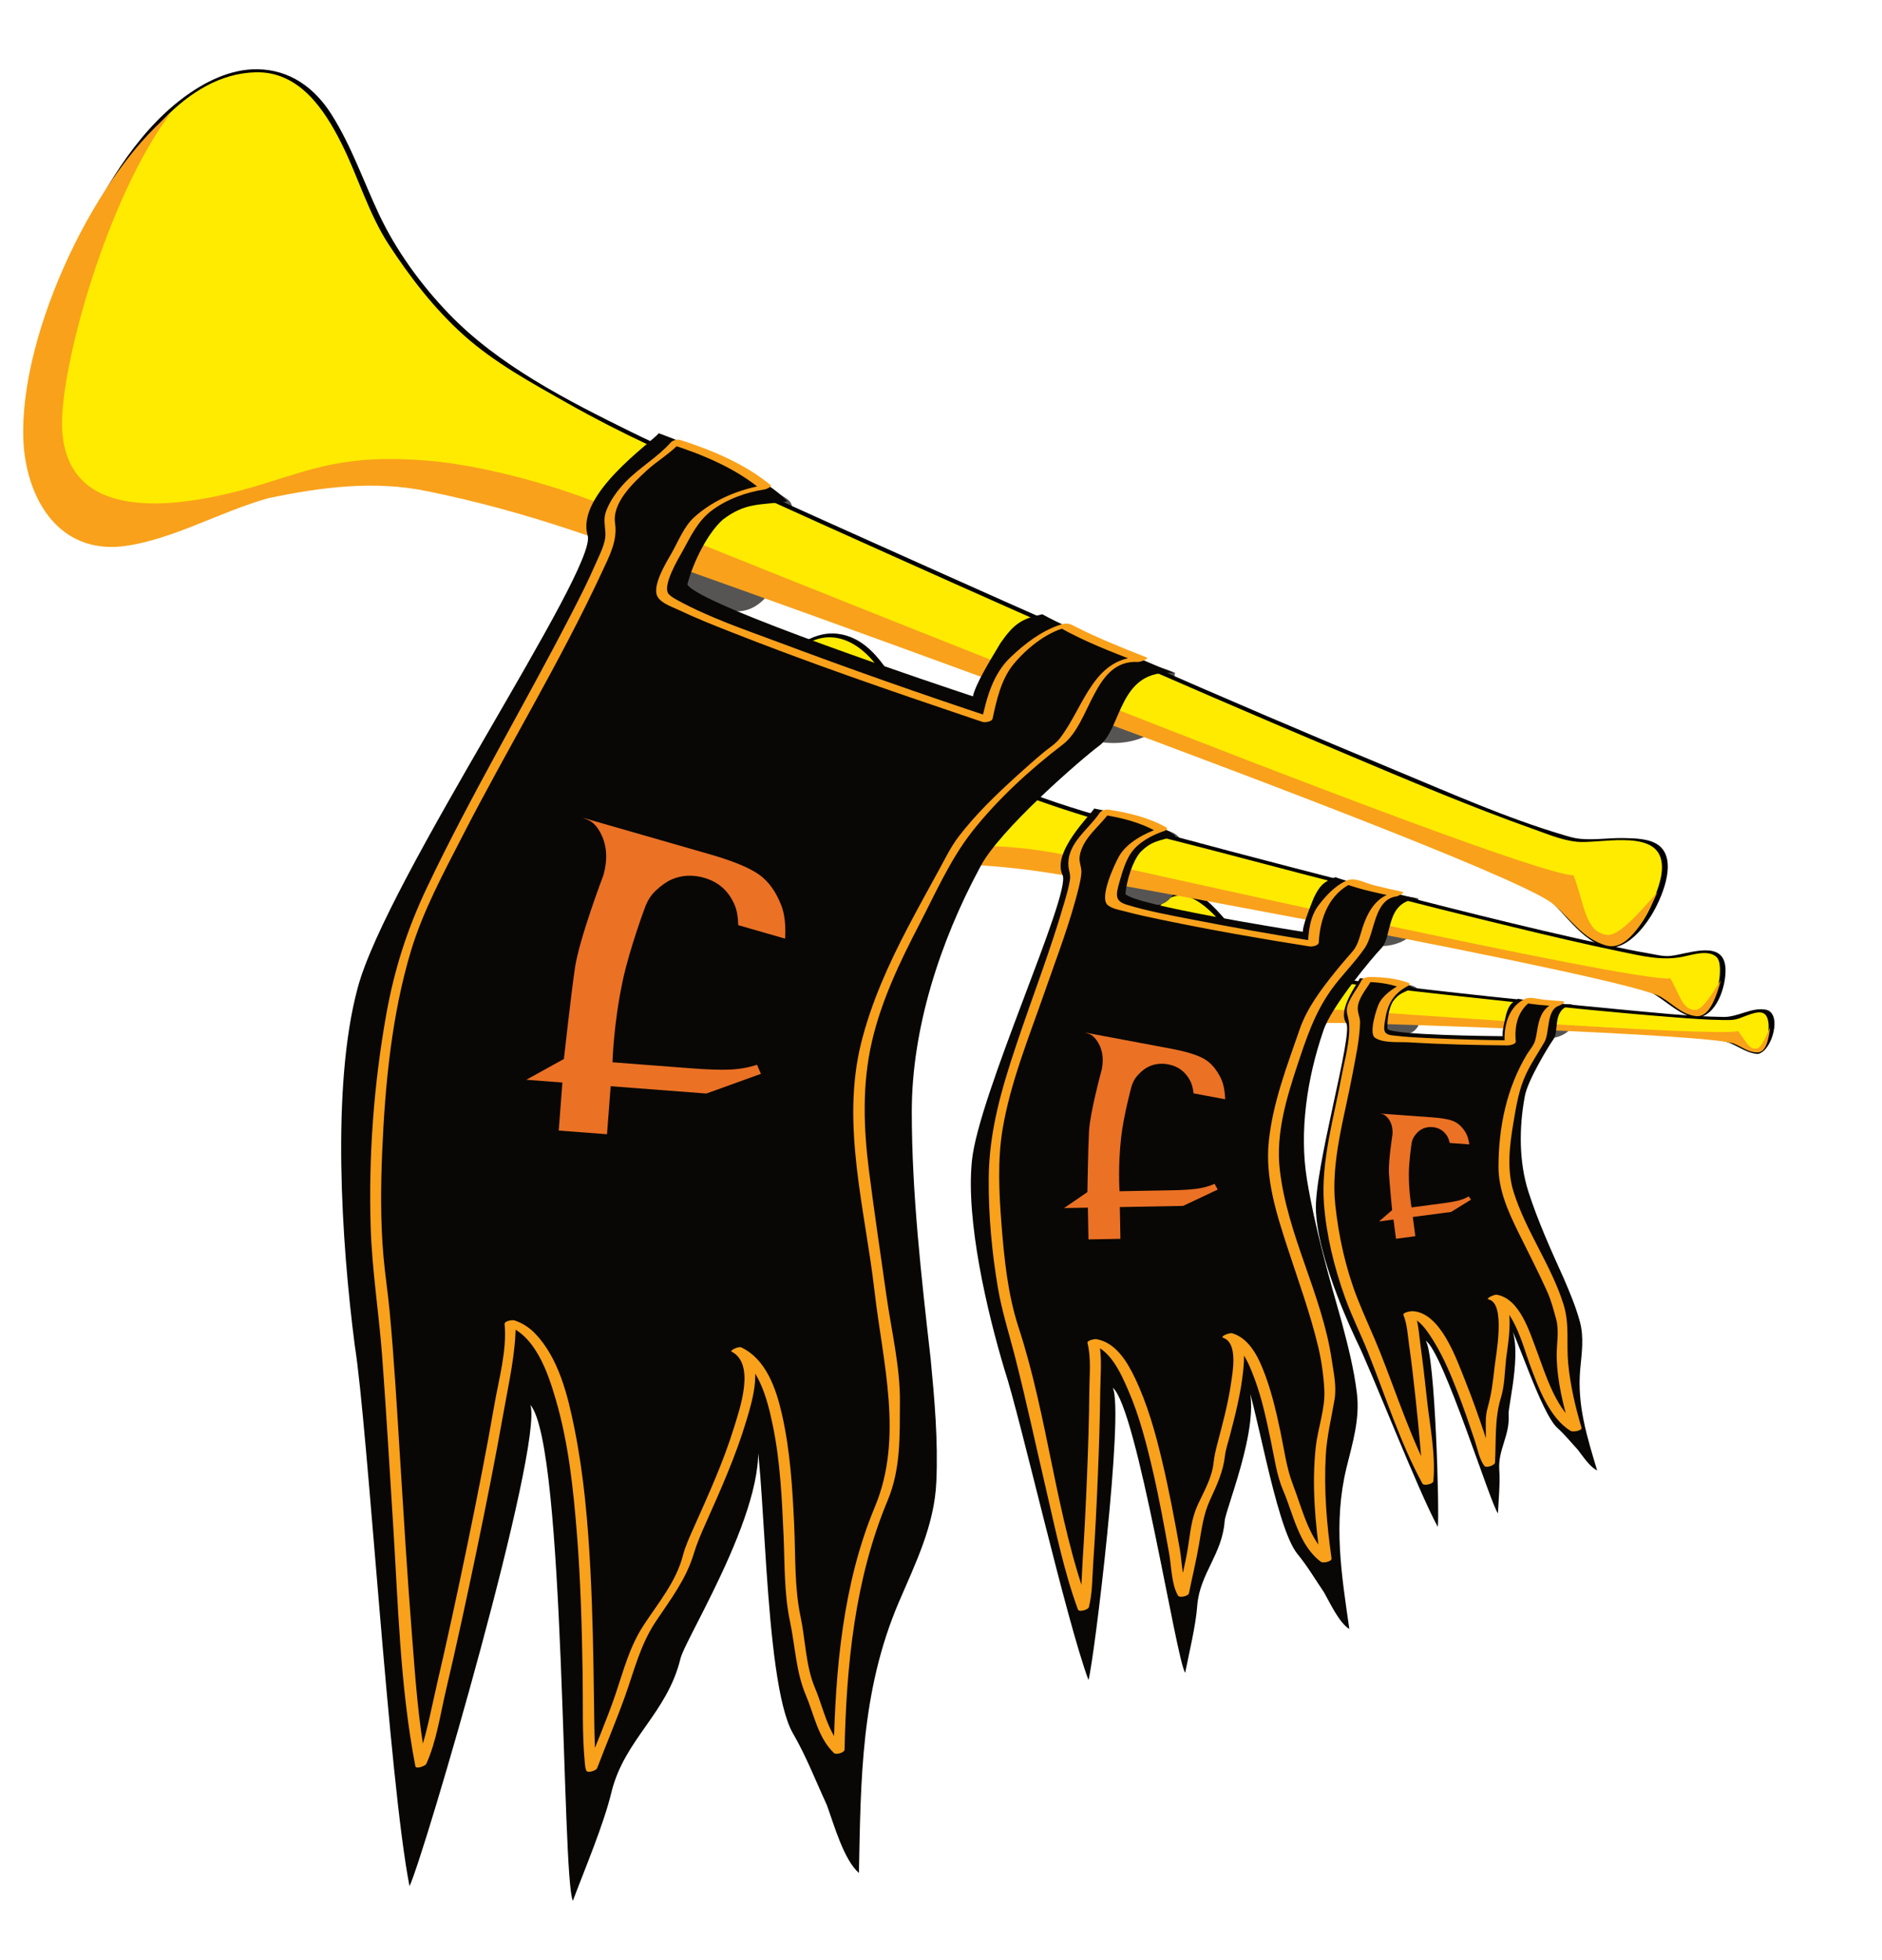 <?xml version="1.0" encoding="utf-8"?>
<!-- Generator: Adobe Illustrator 15.1.0, SVG Export Plug-In . SVG Version: 6.00 Build 0)  -->
<!DOCTYPE svg PUBLIC "-//W3C//DTD SVG 1.1//EN" "http://www.w3.org/Graphics/SVG/1.1/DTD/svg11.dtd">
<svg version="1.1" id="Trumpet" xmlns="http://www.w3.org/2000/svg" xmlns:xlink="http://www.w3.org/1999/xlink" x="0px" y="0px"
	 width="664.467px" height="691.465px" viewBox="0 0 664.467 691.465" enable-background="new 0 0 664.467 691.465"
	 xml:space="preserve">
<g>
	<g>
		<path fill="#565554" d="M492.133,348.241c-2.602,1.429-4.256,3.344-5.975,5.674c-1.418,2.035-2.626,3.805-2.088,6.396
			c0.681,3.039,3.142,3.629,5.906,3.629c2.466-0.004,4.93,0.29,7.397,0.286l0.268-0.087c2.39-1.164,3.232-4.988,3.318-7.484
			c0.076-1.604-0.056-3.24-0.454-4.789c-0.257-1.103-0.447-2.514-1.36-3.208C499.146,348.659,494.672,346.93,492.133,348.241z"/>
		<g>
			<path fill="#565554" d="M491.549,348.012c-4.274,2.558-10.566,8.669-7.834,14.103c0.883,1.757,3.286,2.255,5.052,2.297
				c2.69,0.064,6.415,0.98,8.986,0.146c4.792-1.557,4.521-9.167,3.719-12.949c-0.486-2.291-0.947-3.351-3.188-3.883
				c-2.234-0.53-4.354-0.656-6.515,0.184c-1.269,0.493-0.093,0.985,0.729,0.666c10.229-3.974,8.895,15.221,4.034,15.142
				c-3.834-0.063-10.11,0.879-11.495-3.663c-1.311-4.298,4.523-9.692,7.681-11.582C493.833,347.802,492.107,347.678,491.549,348.012
				z"/>
		</g>
	</g>
	<g>
		<path fill="#565554" d="M555.075,354.55c0.892,2.773,1.483,5.842-0.475,8.348c-1.537,1.975-4.402,3.193-6.813,3.375
			c-2.409,0.183-6.976-0.816-7.091-3.938c0.06-2.882,3.767-4.864,5.858-6.03c2.898-1.426,5.403-2.232,8.58-1.871"/>
	</g>
	<g>
		<path fill="#FEEB00" d="M620.789,371.343c-3.247,0.082-6.464-2.735-9.351-3.925c-7.269-3.438-129.663-8.522-137.548-8.49
			c-6.377-0.066-13.221,0.209-19.721,0.952c-7.081,0.737-13.605,3.799-19.789,7.328c-5.721,3.767-10.649,9.396-16.708,12.115
			c-7.454,3.168-13.313-1.879-16.146-8.287c-5.43-12.695-2.58-36.791,4.838-48.438c3.836-5.863,10.436-9.893,17.277-5.558
			c5.537,3.667,9.488,10.021,14.521,14.665c5.528,4.486,11.47,8.565,18.338,10.442c6.293,1.788,13.003,3.17,19.305,4.138
			c7.776,1.312,129.462,15.071,137.191,12.857c3.041-0.706,6.672-2.964,9.863-2.356c1.519,0.354,2.61,2.425,2.195,7.238
			C624.666,368.547,622.25,371.246,620.789,371.343z"/>
		<g>
			<path d="M621.167,370.806c-3.925-0.365-6.556-3.321-10.206-4.245c-1.507-0.382-3.073-0.566-4.611-0.77
				c-5.165-0.68-10.369-1.091-15.562-1.505c-16.17-1.287-32.376-2.164-48.574-3.008c-16.049-0.835-32.102-1.574-48.159-2.223
				c-11.478-0.463-22.891-0.998-34.372-0.205c-13.094,0.904-23.671,5.822-33.679,14.144c-4.301,3.576-9.423,8.14-15.649,6.165
				c-3.298-1.046-5.646-4.268-7.256-7.12c-2.65-4.696-3.161-10.682-3.391-15.948c-0.499-11.465,1.689-25.15,8.417-34.704
				c8.022-11.391,17.535-2.24,23.661,4.826c4.391,5.065,9.221,9.125,14.977,12.566c12.065,7.214,27.827,8.054,41.644,9.687
				c14.956,1.768,29.927,3.408,44.903,4.991c19.088,2.018,38.192,3.972,57.331,5.46c5.965,0.464,11.953,0.937,17.939,1.002
				c1.404,0.015,2.868,0.044,4.251-0.238c2.676-0.547,7.882-3.715,10.174-1.916c2.851,2.237,1.191,12.163-2.343,13.106
				c-1.157,0.31-0.905,1.252,0.252,0.943c4.87-1.301,8.377-14.409,2.54-15.545c-4.942-0.961-9.82,2.645-14.959,2.563
				c-12.641-0.202-25.314-1.619-37.891-2.79c-29.947-2.789-59.898-5.914-89.742-9.667c-6.84-0.86-13.606-2.143-20.299-3.809
				c-7.695-1.916-13.978-5.368-20.219-10.208c-5.488-4.256-9.148-10.414-14.555-14.8c-7.557-6.132-16.473-1.291-20.899,5.972
				c-5.302,8.695-7.154,20.258-7.146,30.284c0.008,9.453,1.322,21.797,11.068,26.269c9.525,4.369,19.472-7.989,26.163-12.598
				c14.694-10.12,34.114-8.27,51.173-7.632c25.422,0.95,50.84,2.165,76.235,3.655c11.667,0.686,23.34,1.41,34.979,2.478
				c3.558,0.326,7.127,0.671,10.653,1.257c4.493,0.747,7.799,4.211,12.393,4.638C621.135,371.948,622.469,370.927,621.167,370.806z"
				/>
		</g>
	</g>
	<g>
		<path fill="#F9A11B" d="M620.611,371.343c-3.247,0.082-5.374-1.844-8.261-3.033c-7.269-3.439-131.507-7.403-139.392-7.37
			c-6.378-0.067-13.222,0.208-19.722,0.951c-7.081,0.737-13.606,3.8-19.789,7.329c-5.722,3.766-10.649,9.396-16.708,12.115
			c-7.453,3.167-13.314-1.88-16.146-8.287c-5.431-12.695-2.58-36.792,4.838-48.438c-4.57,13.141-3.67,36.332-0.972,43.97
			c4.426,12.529,18.489,5.504,27.629-0.859c5.844-4.066,9.509-7.27,19.916-9.697c6.372-1.485,15.517-2.096,23.716-1.573
			c7.868,0.501,130.214,9.571,137.944,7.356c2.659,3.357,3.712,6.621,6.592,6.172c1.54-0.24,3.13-3.902,4.682-7.448
			C624.095,370.324,622.072,371.245,620.611,371.343z"/>
	</g>
	<g>
		<path fill="#080705" d="M499.143,348.552c-3.425,1.628-5.228,1.81-7.4,4.877c-1.371,2.284-2.049,6.536-1.869,9.664
			c2.275,2.163,37.028,2.493,40.624,2.521c-0.161-1.626,0.657-5.016,1.321-7.861c0.902-2.923,1.645-3.904,4.116-5.324
			c3.994,0.854,19.061,2.081,19.061,2.081c-7.309,1.627-4.288,9.13-6.559,12.245c-1.433,1.967-9.259,14.693-10.11,20.232
			c-2.017,10.916-2.065,23.041,1.312,33.539c3.3,10.258,7.87,20.372,12.439,30.486c2.089,4.856,4.254,9.95,5.704,15.276
			c1.526,5.563,0.676,11.104,0.141,16.803c-1.165,12.748,2.441,23.961,5.964,35.727c-2.446-1.055-5.021-4.965-6.818-7.283
			c-2.43-2.641-4.62-5.357-7.211-7.684c-5.966-5.453-14.834-34.455-17.655-37.496c6.211,6.625,0.224,29.545,0.429,32.639
			c0.556,7.455-3.775,12.402-3.297,19.621c0.35,4.361-0.256,11.072-0.459,15.352c-2.43-2.643-19.371-57.15-25.514-60.9
			c3.356,4.668,4.887,61.02,4.282,65.688c-6.922-12.516-23.84-56.104-28.887-66.066c-5.813-12.346-13.496-31.724-14.147-45.204
			c-0.796-14.749,13.302-62.703,10.684-66.514c-3.212-4.674,4.255-14.308,4.826-15.807
			C480.119,345.163,494.26,345.648,499.143,348.552z"/>
	</g>
	<g>
		<g>
			<path fill="#F9A11B" d="M494.65,347.266c-2.91,1.554-6.333,3.847-7.813,6.915c-0.841,1.746-3.615,10.372-1.412,11.956
				c2.819,2.028,8.842,1.45,12.074,1.648c11.619,0.715,23.29,0.974,34.93,1.077c0.644,0.006,2.83-0.433,2.741-1.397
				c-0.52-5.646,0.673-10.896,5.578-14.378c-1.024,0.223-2.049,0.445-3.073,0.668c3.765,0.712,7.597,1.01,11.418,1.223
				c0.347-0.53,0.692-1.06,1.038-1.59c-3.931,1.229-5.854,3.503-6.88,7.499c-0.533,2.08-0.669,4.235-1.261,6.304
				c-0.482,1.688-2.009,3.381-2.902,4.862c-7.149,11.853-9.955,25.564-10.029,39.38c-0.045,8.256,3.282,15.775,6.849,23.04
				c3.47,7.067,7.136,14.091,10.361,21.272c1.385,3.084,2.254,6.464,3.15,9.716c1.152,4.179,0.115,8.858,0.191,13.137
				c0.16,8.883,2.393,17.685,4.889,26.156c1.248-0.402,2.495-0.805,3.743-1.207c-8.69-5.15-12.45-18.405-15.84-27.391
				c-2.444-6.481-5.942-17.985-13.991-19.324c-0.795-0.132-4.122,1.38-2.802,1.682c6.147,1.404,2.493,19.891,2.053,23.983
				c-0.531,4.941-1.069,9.448-2.444,14.285c-0.822,2.893-0.647,5.708-0.616,8.676c0.041,3.872-0.412,7.753-0.626,11.616
				c1.248-0.402,2.495-0.805,3.743-1.207c-1.973-2.545-2.655-7.111-3.659-10.096c-2.108-6.265-4.296-12.502-6.769-18.634
				c-2.979-7.39-8.611-24.08-18.604-24.497c-0.477-0.02-3.567,0.393-3.162,1.391c1.298,3.201,1.491,7.081,1.972,10.462
				c0.896,6.292,1.612,12.609,2.298,18.927c0.688,6.342,1.309,12.692,1.839,19.05c0.291,3.491,0.938,7.296,0.595,10.806
				c1.282-0.275,2.564-0.551,3.846-0.826c-7.729-14.246-12.799-30.157-18.754-45.19c-2.563-6.468-5.569-12.755-8.106-19.223
				c-4.111-10.481-6.595-21.863-7.786-33.041c-1.613-15.143,3.374-31.325,6.12-46.106c1.098-5.901,2.464-11.952,2.637-17.975
				c0.066-2.333-1.234-3.866-0.685-6.348c0.781-3.528,3.466-6.146,5.044-9.271c-0.908,0.396-1.815,0.792-2.724,1.188
				c4.178,0.012,8.472,0.494,12.398,1.948c0.949,0.352,4.456-1.13,3.143-1.617c-4.42-1.637-9.233-2.077-13.922-2.09
				c-0.832-0.002-2.308,0.366-2.724,1.188c-1.443,2.857-3.5,5.265-4.723,8.276c-1.143,2.814,0.108,4.314,0.314,6.931
				c0.468,5.943-1.518,12.595-2.587,18.387c-2.695,14.599-7.402,30.267-6.274,45.229c0.844,11.201,3.645,22.492,7.42,33.044
				c2.365,6.608,5.584,12.968,8.186,19.496c6.123,15.361,11.255,31.641,19.159,46.209c0.483,0.892,3.75,0.151,3.846-0.826
				c0.918-9.415-1.292-19.862-2.283-29.201c-0.678-6.39-1.421-12.774-2.292-19.141c-0.499-3.646-0.693-7.87-2.093-11.32
				c-1.054,0.464-2.107,0.927-3.162,1.391c4.704,0.196,8.061,5.749,10.215,9.27c3.351,5.479,5.826,11.508,8.159,17.472
				c2.222,5.679,4.177,11.458,6.119,17.235c0.922,2.742,1.562,6.543,3.376,8.883c0.633,0.817,3.688-0.2,3.743-1.207
				c0.414-7.446-0.181-15.465,2.013-22.602c1.417-4.611,1.371-9.118,1.888-13.852c0.515-4.717,3.834-21.131-2.987-22.689
				c-0.934,0.561-1.868,1.121-2.802,1.682c8.07,1.342,11.771,16.359,14.111,22.703c2.935,7.954,6.958,19.141,14.558,23.645
				c0.657,0.39,4.086-0.045,3.743-1.207c-2.183-7.408-3.936-14.872-4.678-22.572c-0.7-7.263,0.557-13.825-1.658-20.898
				c-4.331-13.833-13.289-25.816-17.619-39.677c-2.472-7.913-1.43-16.366-0.08-24.377c1.011-5.999,1.912-11.857,4.545-17.37
				c1.854-3.88,4.235-7.399,6.392-11.095c1.985-3.403,0.58-11.449,5.252-12.908c0.517-0.162,2.863-1.488,1.038-1.59
				c-2.216-0.123-4.428-0.304-6.636-0.521c-2.219-0.219-4.688-1.216-6.813-0.121c-5.819,2.998-7.339,10.049-6.799,15.911
				c0.913-0.466,1.827-0.932,2.741-1.397c-9.407-0.084-18.82-0.351-28.218-0.761c-4.758-0.207-9.54-0.418-14.269-1.015
				c-3.313-0.418-3.068-2.004-2.529-5.463c0.85-5.459,2.824-9.174,7.898-11.883C499.208,346.765,495.664,346.725,494.65,347.266z"/>
		</g>
	</g>
	<g>
		<path fill="#EB7125" d="M519.353,423.299l-7.014,4.333l-13.528,1.777l0.896,6.784l-6.823,0.899l-0.896-6.784l-5.101,0.67
			l4.622-3.99c0,0-0.937-9.694-1.124-13.063c-0.233-4.193,1.244-13.575,1.244-13.575c0.192-2.563-0.445-4.622-1.907-6.175
			c-0.588-0.632-1.204-1.006-1.85-1.126l-0.805-0.153l17.518,1.28c0.152,0.01,0.265,0.018,0.338,0.022l0.907,0.067
			c3.466,0.253,5.971,0.726,7.517,1.416c1.475,0.657,2.781,1.857,3.924,3.604c0.708,1.081,1.209,2.584,1.5,4.511l-6.912-0.505
			c-0.262-1.119-0.614-2.003-1.054-2.647c-1.235-1.803-2.921-2.783-5.06-2.939c-1.694-0.124-3.181,0.262-4.452,1.152
			c-0.66,0.467-1.312,1.161-1.95,2.082c-0.457,0.662-0.771,1.445-0.937,2.347c-0.063,0.33-0.982,6.536-0.997,11.07
			c-0.021,6.359,0.958,11.675,0.958,11.675l11.173-1.469c2.196-0.288,3.928-0.59,5.192-0.901c1.413-0.35,2.686-0.854,3.813-1.511
			L519.353,423.299z"/>
	</g>
</g>
<g>
	<g>
		<path fill="#565554" d="M404.304,292.855c-4.377,1.62-7.394,4.215-10.606,7.441c-2.677,2.838-4.966,5.312-4.73,9.467
			c0.356,4.884,4.047,6.373,8.348,7.012c3.837,0.565,7.602,1.593,11.439,2.158l0.438-0.073c3.986-1.256,6.184-7.011,6.895-10.873
			c0.49-2.478,0.665-5.053,0.402-7.556c-0.143-1.773-0.112-4.013-1.373-5.303C415.116,295.129,408.559,291.404,404.304,292.855z"/>
		<g>
			<path fill="#565554" d="M403.94,292.522c-6.87,2.803-15.797,9.408-15.938,17.5c-0.063,3.569,3.064,5.982,6.224,6.725
				c2.71,0.637,5.478,1.02,8.205,1.585c1.931,0.4,4.411,1.366,6.394,1.036c7.114-1.183,8.643-11.701,8.748-17.307
				c0.069-3.688-0.113-6.704-3.536-8.278c-3.128-1.439-6.47-2.138-9.843-1.345c-1.162,0.273-0.926,1.104,0.223,0.834
				c2.818-0.663,5.508,0.307,8.065,1.379c2.643,1.108,2.854,3.355,3.042,6.04c0.315,4.523-0.827,18.649-8.078,17.449
				c-6.097-1.01-16.378-1.052-17.512-8.635c-1.053-7.041,9.344-14.117,14.735-16.317
				C405.927,292.674,404.759,292.188,403.94,292.522z"/>
		</g>
	</g>
	<g>
		<path fill="#565554" d="M500.748,317.246c0.746,4.521,0.956,9.43-2.671,12.874c-2.848,2.716-7.587,3.947-11.378,3.673
			c-3.789-0.274-10.661-2.886-10.118-7.769c0.761-4.469,6.985-6.694,10.511-8.024c4.838-1.547,8.921-2.22,13.778-0.923"/>
	</g>
	<g>
		<path fill="#FEEB00" d="M599.077,358.586c-5.07-0.624-9.422-5.752-13.636-8.271c-10.51-7.032-199.715-43.287-211.987-45.062
			c-9.904-1.581-20.613-2.737-30.896-3.086c-11.186-0.493-22.043,2.758-32.479,6.816c-9.771,4.534-18.74,12.148-28.795,14.976
			c-12.328,3.201-20.273-6.007-23.195-16.629c-5.506-21.006,4.508-57.827,18.744-74.225c7.324-8.232,18.523-12.972,28.162-4.644
			c7.764,6.985,12.438,17.784,19.191,26.174c7.561,8.258,15.857,15.98,26.105,20.489c9.375,4.239,19.492,7.943,29.07,10.908
			c11.791,3.841,197.885,53.425,210.422,51.771c4.894-0.394,11.064-3.065,15.888-1.38c2.279,0.902,3.499,4.375,1.738,11.768
			C605.754,355.135,601.372,358.774,599.077,358.586z"/>
		<g>
			<path d="M599.67,358.069c-6.483-1.313-10.376-7.361-16.49-9.538c-3.364-1.197-6.839-2.108-10.289-3.02
				c-12.251-3.237-24.645-5.955-37.021-8.664c-33.324-7.294-66.785-13.977-100.264-20.523c-20.445-3.998-40.938-8.556-61.559-11.588
				c-13.865-2.039-28.437-4.385-42.428-2.447c-13.776,1.908-25.436,7.969-37.174,14.988c-7.186,4.297-15.568,8.957-23.972,5.364
				c-5.761-2.463-9.146-8.692-11.044-14.305c-3.504-10.357-1.981-22.516,0.008-33.006c2.217-11.696,6.275-23.249,12.21-33.578
				c2.78-4.838,6.162-9.25,10.527-12.757c9.457-7.598,19.257-3.873,26.251,4.438c4.217,5.009,7.407,10.863,11.019,16.302
				c4.004,6.03,9.168,11.115,14.609,15.852c10.729,9.341,24.434,14.154,37.704,18.692c20.509,7.013,41.852,11.913,62.786,17.44
				c33.023,8.718,66.101,17.26,99.3,25.289c12.885,3.116,25.791,6.185,38.779,8.846c7.25,1.485,14.18,3.213,21.523,1.725
				c3.337-0.676,8.65-2.495,11.67-0.109c1.602,1.265,1.482,4.294,1.421,6.015c-0.141,3.934-2.414,14.333-7.781,14.563
				c-0.697,0.029-2.057,1.131-0.758,1.074c7.482-0.32,10.777-11.37,10.517-17.326c-0.46-10.494-12.928-5.231-19.432-4.5
				c-2.445,0.275-5.23-0.476-7.62-0.882c-4.706-0.801-9.382-1.786-14.049-2.788c-30.841-6.62-61.42-14.549-91.964-22.404
				c-28.166-7.243-56.308-14.604-84.347-22.328c-12.736-3.509-25.224-7.565-37.404-12.757
				c-13.301-5.669-24.979-15.192-33.159-27.149c-6.563-9.594-12.558-23.871-25.609-25.369c-9.26-1.063-17.426,6.128-22.484,13.014
				c-6.33,8.617-10.343,19.026-13.303,29.214c-4.866,16.745-9.96,46.034,8.021,57.162c8.959,5.545,19.928-0.588,27.774-5.177
				c6.607-3.865,12.819-7.815,20.071-10.411c9.187-3.288,18.523-5.021,28.288-4.646c13.636,0.525,27.084,2.58,40.475,5.044
				c59.522,10.954,119.252,22.191,178.087,36.426c5.737,1.388,11.492,2.792,17.126,4.561c7.029,2.207,11.6,8.839,18.798,10.297
				C599.083,359.224,600.762,358.291,599.67,358.069z"/>
		</g>
	</g>
	<g>
		<path fill="#F9A11B" d="M598.799,358.544c-5.069-0.623-7.932-4.112-12.146-6.631c-10.51-7.032-202.843-41.972-215.115-43.747
			c-9.904-1.581-20.613-2.738-30.896-3.088c-11.186-0.492-22.045,2.759-32.479,6.817c-9.771,4.534-18.742,12.148-28.795,14.976
			c-12.328,3.2-20.275-6.007-23.195-16.629c-5.508-21.006,4.508-57.828,18.744-74.225c-10.152,19.381-14.123,55.664-11.695,68.168
			c3.982,20.514,27.484,12.844,43.176,5.064c10.031-4.973,16.475-9.107,33.225-10.472c10.256-0.835,24.621,0.334,37.253,3.045
			c12.123,2.602,200.33,45.045,212.867,43.391c3.359,5.837,4.24,11.159,8.825,11.127c2.451-0.017,5.771-5.345,9.007-10.502
			C604.457,357.768,601.095,358.731,598.799,358.544z"/>
	</g>
	<g>
		<path fill="#080705" d="M415.137,294.963c-5.705,1.74-8.551,1.604-12.641,5.873c-2.662,3.235-4.702,9.692-5.146,14.599
			c3.037,3.893,57.019,12.454,62.605,13.33c0.126-2.567,2.184-7.649,3.876-11.923c2.08-4.338,3.462-5.692,7.636-7.33
			c6.015,2.254,29.166,7.652,29.166,7.652c-11.745,0.839-8.784,13.209-13.037,17.529c-2.685,2.727-17.806,20.711-20.412,29.13
			c-5.666,16.512-8.55,35.361-5.728,52.473c2.757,16.722,7.523,33.512,12.289,50.302c2.124,8.039,4.313,16.465,5.334,25.084
			c1.086,9.008-1.521,17.428-3.673,26.17c-4.765,19.559-1.751,37.836,1.002,56.955c-3.56-2.209-6.658-8.889-8.919-12.91
			c-3.167-4.67-5.944-9.404-9.437-13.623c-8.017-9.861-15.094-57.027-18.779-62.41c8.128,11.74-6.494,46.006-6.891,50.865
			c-0.863,11.727-8.747,18.42-9.674,29.758c-0.465,6.865-2.961,17.164-4.269,23.771c-3.167-4.672-16.896-93.381-25.582-100.637
			c4.139,8.039-6.531,96.045-8.552,103.168c-7.868-21.07-24.089-92.791-29.632-109.455c-6.184-20.55-13.646-52.474-11.537-73.592
			c2.178-23.128,35.213-94.454,32.021-100.988c-3.912-8.015,9.934-21.27,11.168-23.47
			C386.329,285.284,408.214,289.314,415.137,294.963z"/>
	</g>
	<g>
		<g>
			<path fill="#F9A11B" d="M409.439,292.188c-5.178,1.754-11.685,5.108-14.435,10.103c-1.475,2.678-7.071,14.526-3.871,17.105
				c1.637,1.319,4.401,1.734,6.359,2.258c4.211,1.128,8.487,2.023,12.754,2.911c17.297,3.599,34.744,6.639,52.195,9.391
				c0.819,0.129,3.106-0.303,3.162-1.39c0.447-8.633,3.6-17.194,12.036-21.122c-0.904,0.15-1.808,0.301-2.712,0.451
				c5.49,1.954,11.261,3.195,16.962,4.366c0.633-0.546,1.267-1.091,1.899-1.637c-6.94,0.871-10.261,5.712-12.469,11.931
				c-1.047,2.947-1.61,6.61-3.698,9.042c-2.066,2.406-4.163,4.77-6.148,7.248c-4.988,6.228-9.989,12.764-12.616,20.369
				c-4.47,12.937-9.458,25.783-10.889,39.498c-1.357,13.019,2.731,25.65,6.718,37.859c3.718,11.39,7.936,22.97,10.72,34.625
				c1.174,4.913,1.917,10.311,2.17,15.356c0.329,6.548-2.312,13.455-3.023,19.98c-1.467,13.43-0.174,27.064,1.706,40.382
				c1.248-0.402,2.495-0.805,3.743-1.207c-7.728-5.709-10.199-17.369-13.494-25.806c-2.354-6.027-3.164-12.814-4.508-19.112
				c-1.602-7.509-3.372-15.046-6.302-22.163c-2.046-4.973-5.168-10.557-10.658-12.192c-0.914-0.272-4.487,1.148-3.143,1.617
				c5.345,1.86,3.255,12.432,2.686,16.324c-1.062,7.244-3.021,14.34-4.868,21.413c-0.552,2.114-1.012,4.144-1.242,6.315
				c-0.564,5.3-3.4,10.128-5.593,14.877c-2.262,4.9-2.615,9.776-3.451,15.013c-0.902,5.649-2.345,11.205-3.485,16.808
				c1.282-0.275,2.564-0.551,3.846-0.826c-2.43-4.052-2.441-10.91-3.249-15.437c-1.854-10.394-3.801-20.771-6.243-31.044
				c-2.374-9.986-5.166-20.047-9.615-29.331c-2.743-5.726-6.781-12.465-13.562-13.642c-0.586-0.102-3.422,0.372-3.162,1.391
				c1.345,5.271,0.683,11.482,0.644,16.853c-0.073,10.056-0.417,20.11-0.821,30.158c-0.403,10.043-0.906,20.085-1.563,30.115
				c-0.355,5.424-0.228,11.396-1.611,16.69c1.282-0.275,2.564-0.551,3.846-0.826c-11.693-31.828-14.319-66.399-24.84-98.561
				c-3.802-11.623-5.09-24.337-6.031-36.465c-0.848-10.909-1.419-22.445,0.372-33.291c2.727-16.512,9.363-32.688,14.83-48.427
				c4.322-12.444,9.21-24.913,12.27-37.749c0.343-1.44,0.613-2.892,0.735-4.368c0.177-2.123-0.949-3.766-0.58-6.015
				c1.083-6.59,7.382-10.592,10.84-15.782c-1.048,0.394-2.097,0.788-3.145,1.181c6.62,0.987,13.578,2.674,19.423,6.005
				c1.032,0.589,4.308-0.989,3.623-1.379c-6.236-3.555-13.522-5.318-20.585-6.372c-1.013-0.151-2.56,0.304-3.145,1.181
				c-3.938,5.912-11.604,10.705-10.99,18.739c0.147,1.933,0.833,2.833,0.516,4.872c-0.409,2.631-1.176,5.219-1.913,7.773
				c-4.879,16.905-11.292,33.377-16.882,50.053c-5.321,15.874-9.766,30.821-9.87,47.667c-0.08,12.922,1.105,25.911,3.281,38.643
				c1.378,8.061,3.856,15.764,5.884,23.658c4.045,15.757,7.448,31.681,11.149,47.521c3.287,14.069,6.2,28.559,11.194,42.15
				c0.375,1.021,3.617,0.049,3.846-0.826c1.277-4.891,1.188-10.42,1.534-15.429c0.707-10.229,1.205-20.473,1.632-30.717
				c0.423-10.119,0.75-20.244,0.857-30.371c0.061-5.632,0.775-12.189-0.636-17.718c-1.054,0.464-2.107,0.927-3.162,1.391
				c7.078,1.228,11.056,10.266,13.578,16.033c4.082,9.333,6.62,19.361,8.906,29.259c2.201,9.534,3.955,19.165,5.673,28.796
				c0.769,4.31,0.795,10.795,3.109,14.654c0.539,0.899,3.645,0.163,3.846-0.826c1.141-5.608,2.496-11.168,3.485-16.808
				c1.01-5.763,1.55-10.894,4.043-16.295c2.359-5.113,4.552-9.782,5.199-15.446c0.257-2.246,1.053-4.503,1.625-6.681
				c1.995-7.602,3.959-15.263,4.779-23.096c0.438-4.18,1.187-11.667-3.863-13.425c-1.048,0.539-2.095,1.078-3.143,1.617
				c6.155,1.834,9.019,9.007,11.062,14.477c2.707,7.252,4.268,14.932,5.853,22.488c1.176,5.603,1.966,11.622,4.24,16.916
				c3.566,8.303,5.555,19.413,13.327,25.154c0.708,0.523,3.907-0.045,3.743-1.207c-1.708-12.104-2.744-24.259-2.03-36.485
				c0.389-6.654,1.961-12.959,3.078-19.489c0.807-4.719-0.297-9.481-0.985-14.138c-3.401-23.027-15.784-44.059-18.364-67.319
				c-1.372-12.368,2.326-24.804,6.18-36.41c3.168-9.542,6.073-18.402,11.909-26.64c3.685-5.201,8.439-9.726,11.995-14.96
				c3.59-5.284,3.12-17.139,11.229-18.157c0.346-0.043,3.31-1.348,1.899-1.637c-3.418-0.702-6.818-1.492-10.201-2.348
				c-2.903-0.735-6.521-2.94-9.473-1.566c-4.019,1.871-7.174,5.228-9.816,8.708c-3.101,4.083-3.545,9.198-3.802,14.163
				c1.054-0.463,2.107-0.927,3.162-1.39c-14.945-2.356-29.86-5-44.71-7.896c-7.48-1.458-15.061-2.859-22.362-5.074
				c-4.368-1.325-3.862-3.566-2.533-8.212c0.948-3.318,2.118-7.336,4.118-10.169c2.595-3.675,7.267-6.157,11.42-7.564
				C413.434,292.415,410.996,291.661,409.439,292.188z"/>
		</g>
	</g>
	<g>
		<path fill="#EB7125" d="M429.932,419.734l-12.216,5.763l-22.348,0.41l0.208,11.208l-11.273,0.207l-0.209-11.207l-8.427,0.153
			l8.258-5.646c0,0,0.258-15.955,0.571-21.473c0.389-6.869,4.521-21.871,4.521-21.871c0.783-4.138,0.123-7.604-1.972-10.401
			c-0.841-1.137-1.775-1.86-2.804-2.173l-1.281-0.398l28.282,5.303c0.246,0.044,0.429,0.078,0.545,0.102l1.466,0.274
			c5.595,1.05,9.586,2.279,11.976,3.686c2.28,1.343,4.187,3.539,5.724,6.589c0.954,1.89,1.495,4.429,1.614,7.618l-11.159-2.094
			c-0.221-1.868-0.631-3.371-1.23-4.502c-1.677-3.162-4.242-5.066-7.694-5.714c-2.736-0.514-5.224-0.16-7.459,1.059
			c-1.163,0.637-2.349,1.647-3.559,3.03c-0.867,0.994-1.52,2.21-1.957,3.647c-0.16,0.525-2.801,10.46-3.656,17.839
			c-1.202,10.348-0.586,19.181-0.586,19.181l18.456-0.338c3.632-0.066,6.505-0.237,8.62-0.514c2.366-0.308,4.53-0.894,6.485-1.757
			L429.932,419.734z"/>
	</g>
</g>
<g>
	<g>
		<path fill="#565554" d="M260.502,170.452c-7.75,1.5-13.5,5-19.75,9.5c-5.25,4-9.75,7.5-10.5,14.5c-0.75,8.25,5,11.75,12,14
			c6.25,2,12.25,4.75,18.5,6.75h0.75c7-1,12.25-10,14.5-16.25c1.5-4,2.5-8.25,2.75-12.5c0.25-3,0.917-6.729-0.833-9.229
			C277.919,177.223,268.002,169.202,260.502,170.452z"/>
		<g>
			<path fill="#565554" d="M260.391,170.035c-7.083,1.527-13.147,4.757-19.068,8.856c-5.769,3.994-10.943,8.439-12.031,15.699
				c-0.865,5.768,2.757,9.935,7.518,12.454c3.55,1.878,7.664,2.832,11.408,4.249c3.451,1.306,8.438,4.4,12.144,4.4
				c12.257,0,17.963-18.193,19.2-27.559c0.434-3.283,0.866-6.811-0.065-10.029c-0.486-1.679-2.466-2.578-3.79-3.449
				c-4.47-2.942-9.615-5.247-15.054-4.675c-0.888,0.093-1.646,1.083-0.298,0.941c5.425-0.571,10.692,2.473,14.998,5.427
				c4,2.745,2.644,7.807,2.288,12.062c-0.506,6.042-2.733,12.088-5.731,17.322c-1.292,2.254-2.93,4.288-4.797,6.088
				c-3.743,3.609-6.386,2.738-10.648,1.173c-5.649-2.074-11.436-4.007-16.993-6.304c-5.445-2.251-8.535-6.424-8.256-12.377
				c0.277-5.91,4.869-10.03,9.188-13.398c6.049-4.717,12.672-8.42,20.212-10.046C261.784,170.617,261.54,169.788,260.391,170.035z"
				/>
		</g>
	</g>
	<g>
		<path fill="#565554" d="M414.752,237.702c0,7.75-1,16-8,20.75c-5.5,3.75-13.75,4.5-20,3s-17-7.75-14.75-15.75
			c2.5-7.25,13.5-9.25,19.75-10.5c8.5-1.25,15.5-1.25,23.25,2.25"/>
	</g>
	<g>
		<path fill="#FEEB00" d="M567.485,333.758c-8.291-2.438-14.142-12.192-20.482-17.556
			C531.398,301.573,225.595,188.995,205.6,182.655c-16.092-5.364-33.648-10.241-50.715-13.654
			c-18.531-3.901-37.551-1.463-56.082,2.438c-17.555,4.877-34.623,15.118-52.18,17.069c-21.455,1.95-32.186-15.605-34.137-34.137
			C9.075,117.796,35.924,59.099,64.2,35.65c14.484-11.724,34.484-16.551,48.277,0c11.033,13.793,15.861,33.104,24.826,48.966
			c10.346,15.862,22.07,31.034,37.932,41.379c14.482,9.655,30.345,18.621,45.518,26.207
			c18.621,9.655,315.563,143.624,336.941,144.313c8.276,0.69,19.311-2.069,26.896,2.069c3.557,2.134,4.636,8.266-0.338,20.117
			C579.58,329.836,571.264,334.703,567.485,333.758z"/>
		<g>
			<path d="M568.255,333.296c-10.991-3.759-16.278-15.893-26.498-21.307c-7.275-3.854-14.874-7.126-22.422-10.399
				c-25.747-11.164-51.894-21.422-78.028-31.635c-61.503-24.035-123.349-47.213-185.343-69.947
				c-16.026-5.877-32.022-11.913-48.203-17.357c-23.223-7.814-48.326-16.081-73.031-16.162c-14.229-0.047-29.343,2.038-42.827,6.605
				c-14.496,4.91-28.178,12.304-43.448,14.676c-13.257,2.059-24.32-4.979-30.238-16.508c-4.938-9.618-5.561-20.768-4.711-31.341
				c1.921-23.915,11.444-47.562,23.155-68.258c10.988-19.419,28.706-45.468,53.525-46.154c15.413-0.426,24.318,13.005,30.435,25.217
				c5.845,11.669,9.513,24.703,16.7,35.663c7.607,11.602,16.104,22.653,26.47,31.932c10.75,9.622,23.968,16.829,36.465,23.884
				c9.426,5.321,19.051,10.25,28.848,14.841c20.136,9.437,40.417,18.567,60.69,27.705c61.32,27.637,122.819,54.931,184.804,81.047
				c22.091,9.308,44.223,18.723,66.821,26.749c4.853,1.724,10.081,3.93,15.254,4.459c7.697,0.786,26.487-4.196,29.62,5.623
				c1.629,5.106-1.133,11.56-3.008,16.199c-2.068,5.119-8.366,15.561-15.209,14.415c-0.599-0.1-2.278,0.85-1.188,1.032
				c6.876,1.152,12.896-6.107,16.058-11.168c3.45-5.524,9.483-18.971,3.054-24.545c-3.134-2.717-8.775-2.774-12.646-2.852
				c-5.209-0.105-10.445,0.779-15.648,0.248c-2.039-0.208-4.06-0.85-6.016-1.432c-19.889-5.915-39.161-14.513-58.298-22.439
				c-61.962-25.663-123.281-52.912-184.472-80.353c-23.204-10.406-46.39-20.858-69.478-31.521
				c-5.555-2.565-11.125-5.111-16.615-7.814c-22.519-11.086-46.818-23.468-64.379-41.724c-9.795-10.183-18.571-22.211-24.598-34.988
				c-5.574-11.816-9.793-24.241-16.824-35.329c-5.999-9.46-14.681-15.735-26.085-15.924c-9.626-0.16-18.889,4.55-26.391,10.178
				C47.4,47.48,35.568,68.451,26.717,87.506c-9.264,19.944-16.481,42.626-15.368,64.857c1.004,20.036,13.566,38.193,35.139,36.668
				c13.566-0.959,26.727-7.722,39.183-12.594c15.875-6.209,33.146-8.923,50.178-8.868c16.159,0.053,32.353,4.747,47.814,9.05
				c7.923,2.206,15.789,4.643,23.573,7.297c6.307,2.151,12.572,4.429,18.84,6.69c57.023,20.572,113.797,41.869,170.41,63.542
				c30.267,11.587,60.487,23.304,90.513,35.505c18.315,7.443,37.268,14.5,54.641,24.024c9.657,5.294,14.385,16.884,25.074,20.54
				C567.291,334.416,569.042,333.565,568.255,333.296z"/>
		</g>
	</g>
	<g>
		<path fill="#F9A11B" d="M567.035,333.612c-8.291-2.438-12.108-9.047-18.449-14.41c-15.604-14.629-326.99-125.874-346.985-132.213
			c-16.092-5.364-33.648-10.241-50.715-13.654c-18.531-3.901-37.551-1.463-56.082,2.438c-17.555,4.877-34.623,15.118-52.18,17.069
			c-21.455,1.95-32.186-15.605-34.137-34.137C5.075,122.13,31.924,63.433,60.2,39.984c-22.281,29.552-38.891,89.015-38.281,110.552
			c1,35.333,42.334,29,70.667,20.333c18.109-5.54,30-10.667,58.333-8.333c17.347,1.429,41,7.333,61.334,15.333
			c19.52,7.679,321.954,130.311,343.333,131c4,10.667,4.006,19.79,11.667,21c4.096,0.646,11.103-7.333,17.921-15.049
			C576.689,333.873,570.814,334.558,567.035,333.612z"/>
	</g>
	<g>
		<path fill="#080705" d="M278.002,176.952c-10,1.333-14.713,0.323-22.713,6.323c-5.334,4.667-10.516,14.883-12.607,22.95
			c4,7.333,91.737,36.478,100.82,39.478c0.917-4.25,5.75-12.167,9.75-18.833c4.666-6.667,7.345-8.547,14.762-10.131
			c9.417,5.417,46.571,20.797,46.571,20.797c-19.833-1.833-18.298,19.627-26.583,25.667c-5.23,3.813-35.417,29.667-42.084,43
			c-14,26-24,56.667-24,86c0,28.667,3.334,58,6.667,87.334c1.333,14,2.667,28.666,2,43.333
			c-0.667,15.333-7.333,28.667-13.333,42.667c-13.334,31.333-13.334,62.666-14,95.333c-5.334-4.667-8.667-16.667-11.334-24
			c-4-8.667-7.333-17.333-12-25.333c-10.666-18.667-9.499-99.334-14.166-109.334c10.333,21.833-23.5,75-25.5,83
			c-4.667,19.334-19.667,28.334-24.334,47c-2.666,11.334-9.666,27.833-13.666,38.5c-4-8.667-2.5-160.5-15-175
			c4.693,14.557-37.334,158.5-42.667,169.834c-7.333-37.334-14.666-161.5-19.333-190.834c-4.666-36-8.334-91.334,1-126
			c10-38,84.763-147.951,81.236-159.734c-4.326-14.455,22.43-32.766,25.097-36.099C232.585,152.869,268.002,165.619,278.002,176.952
			z"/>
	</g>
	<g>
		<g>
			<path fill="#F9A11B" d="M270.599,171.041c-9.197,1.391-18.579,5.176-25.512,11.468c-3.623,3.289-5.56,8.413-7.927,12.588
				c-1.726,3.043-7.268,11.824-4.929,15.58c1.435,2.306,5.379,3.582,7.687,4.68c5.697,2.709,11.577,5.045,17.44,7.362
				c28.16,11.129,56.857,20.984,85.541,30.666c1.348,0.455,2.695,0.909,4.046,1.356c0.771,0.255,3.265-0.103,3.485-1.117
				c1.411-6.504,2.998-13.799,7.271-19.081c4.435-5.482,11.54-11.308,18.47-13.077c-0.668-0.009-1.336-0.018-2.004-0.027
				c8.661,4.867,18.082,8.53,27.348,12.074c0.934-0.561,1.868-1.121,2.802-1.681c-18.209-1.101-21.302,17.35-30.192,28.782
				c-1.468,1.887-3.779,3.287-5.604,4.809c-3.211,2.676-6.341,5.45-9.435,8.26c-7.347,6.67-14.633,13.654-20.666,21.56
				c-2.703,3.542-4.636,7.562-6.768,11.456c-3.699,6.755-7.434,13.49-11.009,20.312c-6.855,13.079-13.005,26.613-16.594,40.982
				c-7.188,28.781,1.413,58.83,4.71,87.551c2.878,25.066,10.334,51.731,0.148,76.095c-11.393,27.247-13.944,57.525-14.585,86.751
				c1.248-0.402,2.496-0.805,3.744-1.207c-5.866-5.667-7.257-14.386-10.333-21.618c-3.271-7.692-3.354-16.98-5.081-25.116
				c-2.195-10.34-1.758-21.448-2.239-31.956c-0.606-13.266-1.394-26.673-4.375-39.651c-2.024-8.815-5.565-19.327-14.381-23.443
				c-0.914-0.427-4.082,1.142-3.383,1.498c8.541,4.36,2.896,20.21,0.879,26.779c-3.724,12.128-9.036,23.73-14.195,35.296
				c-1.458,3.27-2.96,6.487-3.867,9.957c-2.434,9.309-8.732,16.682-13.872,24.568c-5.009,7.686-6.983,15.712-9.889,24.267
				c-3.076,9.053-6.939,17.815-10.324,26.752c1.282-0.275,2.564-0.551,3.846-0.826c-0.938-2.23-0.715-5.235-0.812-7.593
				c-0.215-5.264-0.25-10.534-0.319-15.801c-0.203-15.482-0.458-30.963-1.273-46.428c-0.88-16.699-2.32-33.47-5.636-49.88
				c-2.322-11.492-5.529-24.822-13.946-33.53c-2.005-2.074-4.475-3.645-7.208-4.56c-0.745-0.249-3.615,0.164-3.503,1.326
				c0.88,9.154-2.06,19.513-3.608,28.451c-2.872,16.586-6.169,33.099-9.573,49.582c-3.408,16.5-6.971,32.972-10.788,49.382
				c-2.144,9.216-3.845,19.003-7.29,27.854c-0.068,0.176-0.145,0.349-0.223,0.521c1.282-0.275,2.564-0.551,3.846-0.826
				c-2.911-15.071-3.91-30.573-5.112-45.851c-1.619-20.572-2.861-41.173-4.153-61.768c-1.086-17.313-2.075-34.648-3.687-51.923
				c-0.606-6.503-1.624-12.955-2.188-19.461c-1.061-12.249-0.958-24.602-0.436-36.874c1.002-23.557,3.34-48.24,10.189-70.912
				c4.237-14.024,11.447-27.334,18.106-40.313c16.044-31.266,34.503-61.419,49.321-93.299c2.554-5.494,5.524-11.017,4.599-17.131
				c-1.092-7.212,6.294-14.113,11.002-18.484c3.818-3.545,8.738-6.32,12.19-10.22c-1.112,0.298-2.224,0.596-3.336,0.894
				c11.015,3.526,22.488,8.29,31.444,15.714c0.883,0.732,4.374-0.758,3.624-1.379c-9.066-7.516-20.78-12.385-31.925-15.953
				c-0.968-0.31-2.659,0.128-3.336,0.894c-4.684,5.292-11.283,8.977-16.192,14.177c-2.713,2.873-5.084,6.132-6.548,9.818
				c-1.161,2.924-0.45,5.181-0.33,8.115c0.141,3.442-2.053,7.444-3.367,10.494c-2.594,6.024-5.583,11.881-8.582,17.71
				c-16.692,32.447-35.433,63.845-51.103,96.818c-6.911,14.542-11.465,28.742-14.313,44.638
				c-4.426,24.705-6.294,50.149-5.508,75.232c0.477,15.201,2.924,30.334,4.055,45.505c1.445,19.374,2.553,38.772,3.79,58.16
				c1.828,28.647,2.472,58.176,7.93,86.431c0.217,1.125,3.519-0.107,3.846-0.826c3.608-7.936,4.946-17.465,6.929-25.884
				c3.811-16.176,7.321-32.424,10.711-48.692c3.477-16.679,6.806-33.394,9.78-50.171c1.749-9.866,4.121-20.186,4.155-30.258
				c0.001-0.401-0.019-0.803-0.058-1.203c-1.167,0.442-2.335,0.884-3.503,1.326c10.53,3.525,14.936,16.826,17.732,26.39
				c4.501,15.396,6.202,31.635,7.462,47.57c1.294,16.368,1.742,32.796,2.001,49.209c0.165,10.38-0.212,20.92,0.762,31.267
				c0.086,0.915,0.156,1.917,0.517,2.773c0.444,1.057,3.526,0.018,3.846-0.826c3.213-8.485,6.782-16.829,9.842-25.373
				c3.35-9.354,5.358-18.166,10.988-26.565c5.117-7.634,10.559-14.713,13.255-23.649c1.112-3.686,2.604-7.125,4.176-10.647
				c5.333-11.955,10.716-23.951,14.465-36.519c1.948-6.528,6.656-21.38-1.663-25.627c-1.128,0.499-2.255,0.999-3.383,1.498
				c9.37,4.375,12.408,16.699,14.321,25.882c2.652,12.728,3.234,25.873,3.813,38.826c0.447,10.01,0.166,20.464,2.256,30.311
				c1.827,8.605,2.115,17.866,5.583,26.023c2.97,6.984,4.272,15.018,9.953,20.505c0.725,0.7,3.72-0.118,3.744-1.207
				c0.656-29.865,3.606-60.16,15.233-87.968c4.659-11.145,4.233-22.752,4.316-34.627c0.089-12.599-3.006-25.18-4.768-37.598
				c-2.062-14.537-4.232-29.095-6.106-43.658c-1.984-15.417-2.529-30.894,1.015-46.128c3.346-14.382,9.828-27.942,16.593-40.982
				c5.693-10.972,11.073-23.212,18.746-32.955c9.001-11.429,20.512-21.964,32.078-30.776c9.905-7.547,10.761-30.04,26.562-29.084
				c0.563,0.034,4.31-1.104,2.802-1.681c-4.459-1.705-8.879-3.513-13.272-5.379c-3.683-1.564-7.337-3.205-10.909-5.007
				c-2.556-1.29-3.361-1.99-6.16-1.066c-6.687,2.206-12.534,6.707-17.571,11.516c-6.192,5.91-8.377,14.152-10.142,22.283
				c1.162-0.373,2.323-0.745,3.485-1.117c-25.2-8.338-50.267-17.177-75.127-26.478c-11.962-4.476-24.476-8.685-35.713-14.837
				c-1.067-0.584-2.185-1.21-3.054-2.075c-2.712-2.698,3.431-12.791,4.794-15.253c2.946-5.321,5.332-10.596,10.297-14.332
				c5.302-3.989,12.141-6.464,18.658-7.45C271.591,172.448,273.305,170.631,270.599,171.041z"/>
		</g>
	</g>
	<g>
		<path fill="#EB7125" d="M268.654,378.9l-19.262,6.949l-33.788-2.581l-1.29,16.946l-17.043-1.301l1.29-16.946l-12.741-0.974
			l13.273-7.339c0,0,2.671-24.041,3.934-32.326c1.571-10.312,9.955-32.362,9.955-32.362c1.773-6.13,1.276-11.457-1.486-15.981
			c-1.108-1.833-2.415-3.059-3.919-3.679l-1.879-0.783l41.925,12.049c0.365,0.105,0.637,0.183,0.811,0.234l2.169,0.624
			c8.295,2.383,14.144,4.81,17.548,7.276c3.25,2.353,5.813,5.94,7.697,10.762c1.17,2.989,1.619,6.898,1.346,11.729l-16.545-4.757
			c-0.064-2.853-0.467-5.177-1.212-6.972c-2.08-5.012-5.677-8.254-10.793-9.724c-4.059-1.167-7.863-0.99-11.409,0.53
			c-1.845,0.798-3.781,2.152-5.806,4.064c-1.45,1.377-2.607,3.119-3.475,5.223c-0.317,0.772-5.725,15.388-8.074,26.4
			c-3.295,15.447-3.629,28.867-3.629,28.867l27.903,2.131c5.492,0.419,9.853,0.572,13.084,0.459
			c3.615-0.127,6.963-0.701,10.04-1.724L268.654,378.9z"/>
	</g>
</g>
</svg>
